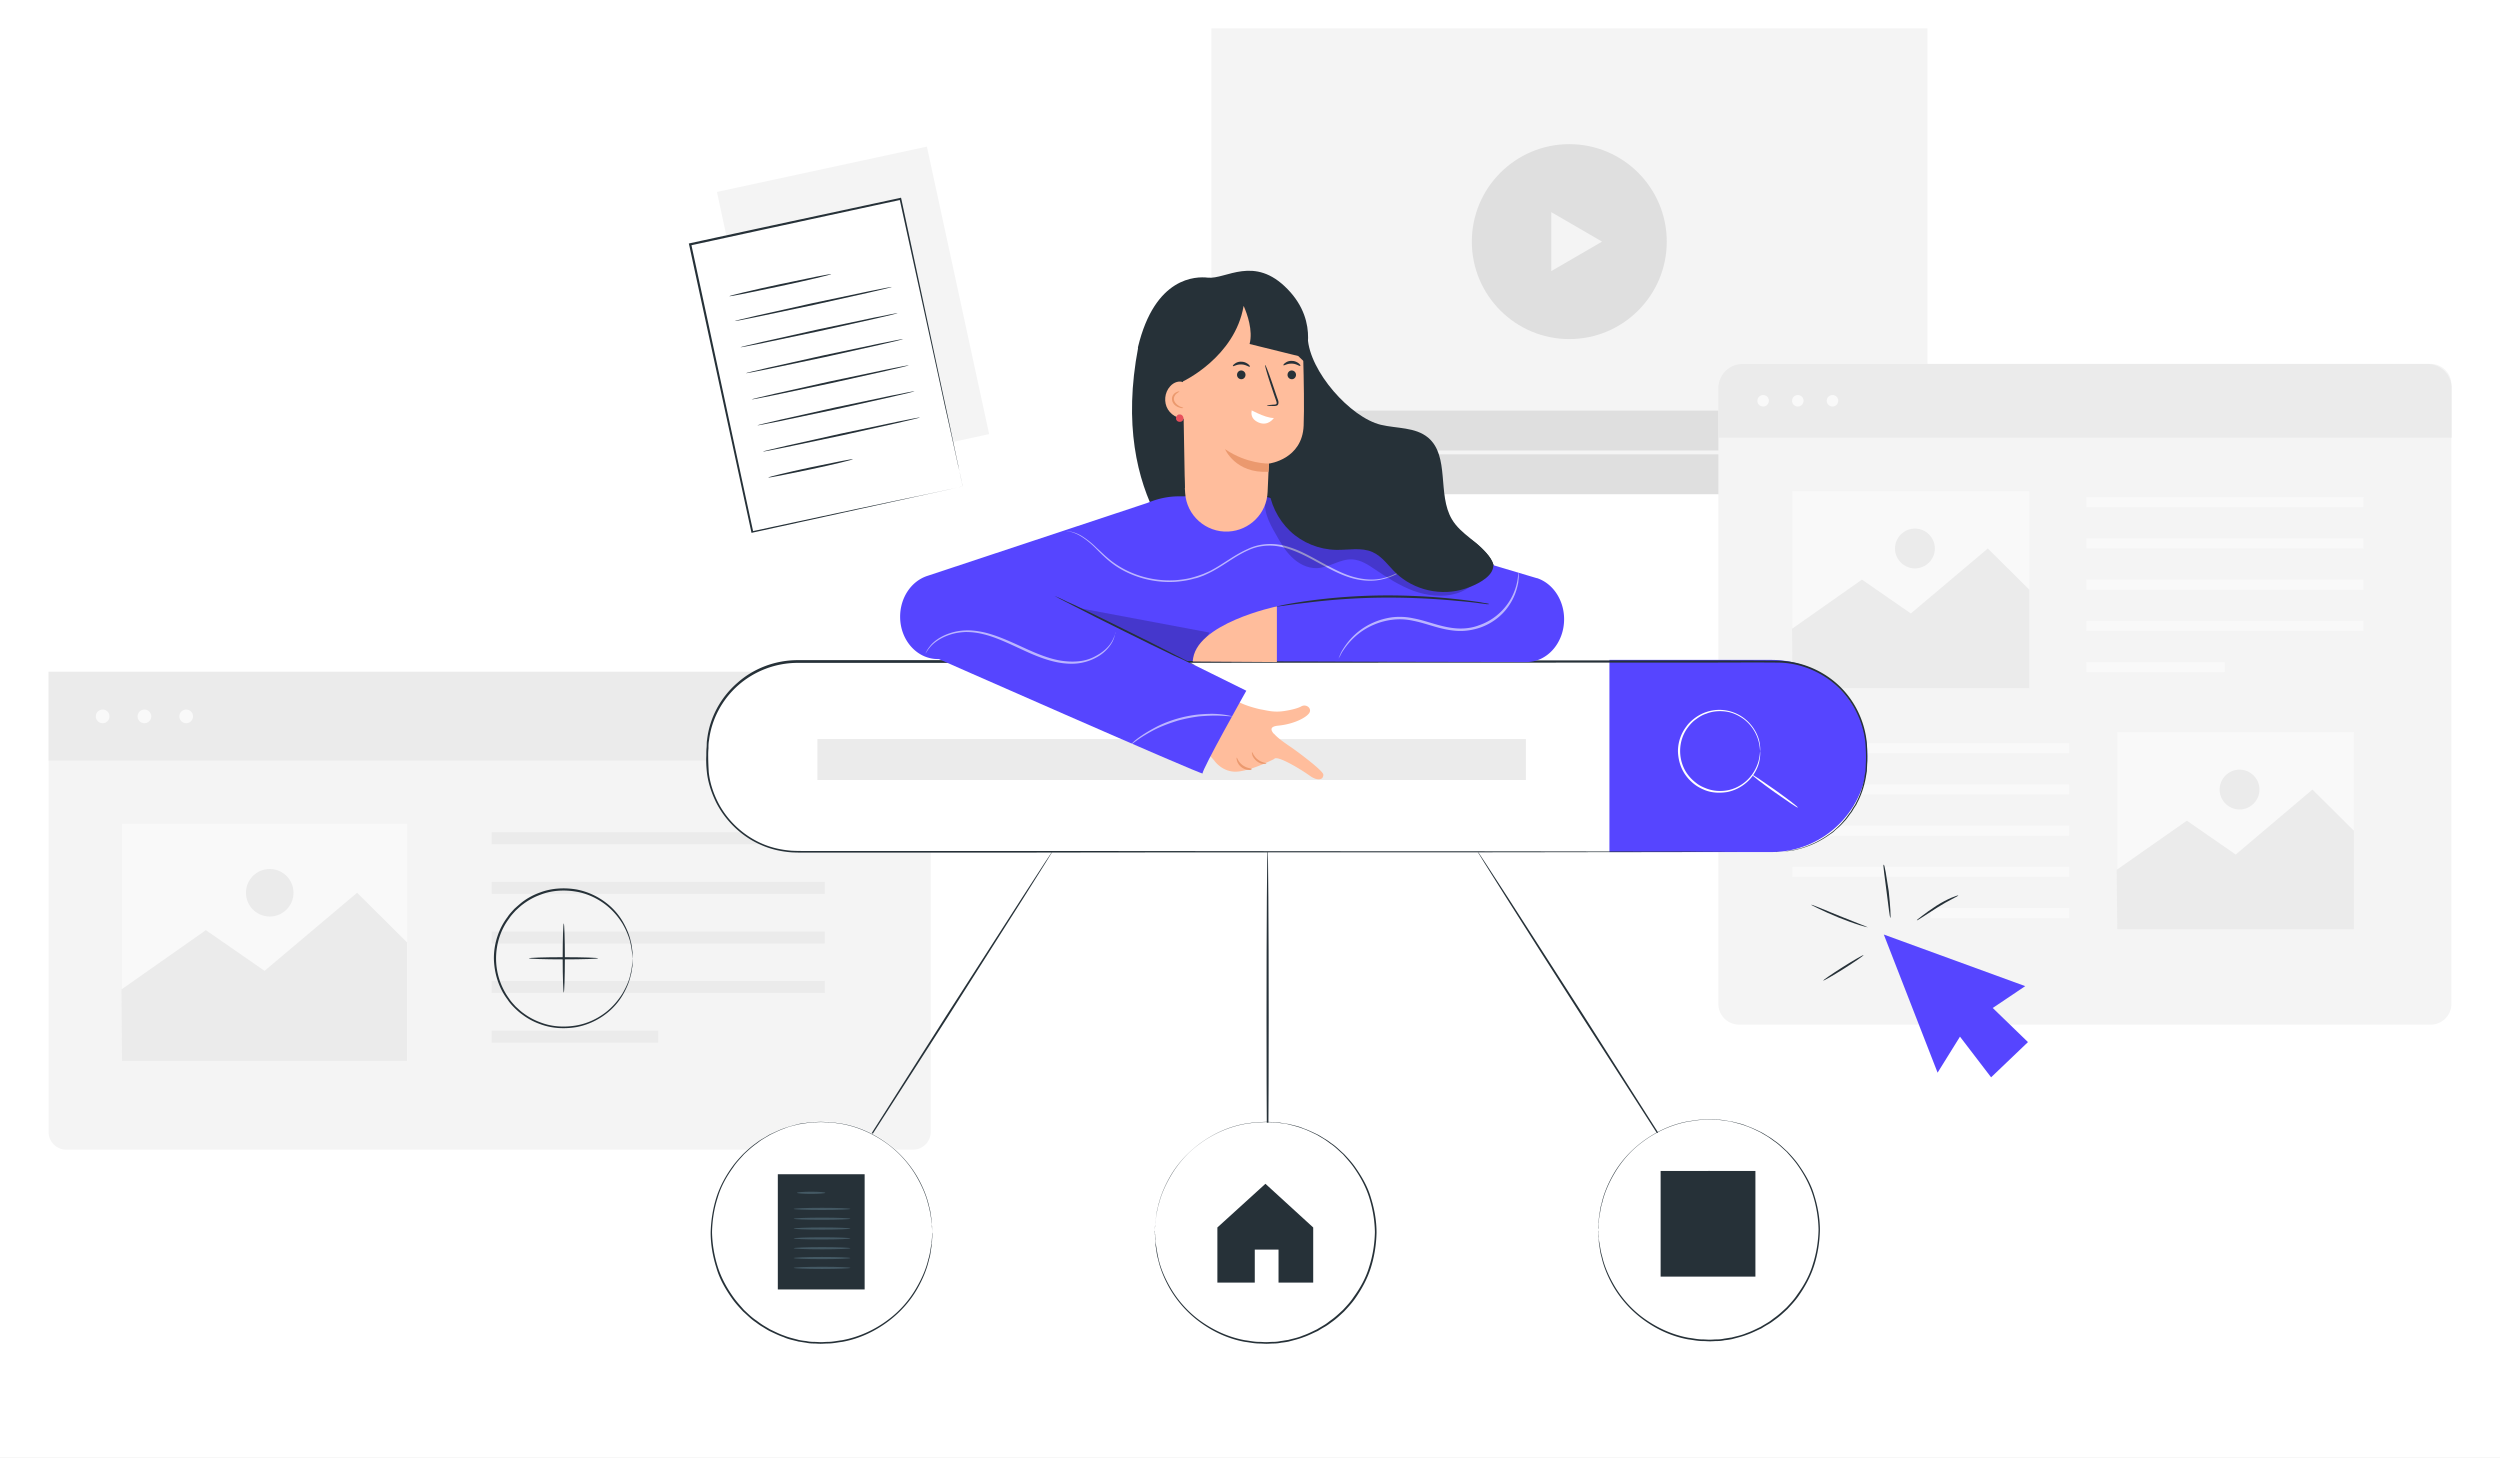 <svg xmlns="http://www.w3.org/2000/svg" xmlns:xlink="http://www.w3.org/1999/xlink" width="9157" height="5340" viewBox="0 0 9157 5340"><rect x="0" y="0" width="9157" height="5340" fill="#808080" stroke="none"/><defs><clipPath id="b"><rect width="9157" height="5340"/></clipPath></defs><g id="a" clip-path="url(#b)"><rect width="9157" height="5340" fill="#fff"/><g transform="translate(-636 -880)"><path d="M4259,2470l-770,167L3262,1583l769-166Z" fill="#f4f4f4"/><path d="M7696,2690H5073V984H7696Z" fill="#f4f4f4"/><path d="M6741,1765c0,197-160,357-357,357s-357-160-357-357,160-357,357-357S6741,1568,6741,1765Z" fill="#dfdfdf"/><path d="M6504,1765l-93,54-93,54V1657l93,54Z" fill="#f4f4f4"/><path d="M7696,2690H5073V2384H7696Z" fill="#dfdfdf"/><path d="M5328,2537l-38,22-38,22v-88l38,22Z" fill="#f4f4f4"/><path d="M7480,2544H5545v-14H7480Z" fill="#f4f4f4"/><path d="M5584,2537a29,29,0,1,1-29-29A29.021,29.021,0,0,1,5584,2537Z" fill="#f4f4f4"/><path d="M9539,4633H7006a75.966,75.966,0,0,1-76-76V2289a75.966,75.966,0,0,1,76-76H9539a75.966,75.966,0,0,1,76,76V4557A75.966,75.966,0,0,1,9539,4633Z" fill="#f4f4f4"/><path d="M9616,2483H6930V2302a89.2,89.2,0,0,1,89-89H9527a89.2,89.2,0,0,1,89,89Z" fill="#ebebeb"/><path d="M7115,2348a21,21,0,1,1-21-21A20.506,20.506,0,0,1,7115,2348Z" fill="#f9f9f9"/><path d="M7242,2348a21,21,0,1,1-21-21A20.506,20.506,0,0,1,7242,2348Z" fill="#f9f9f9"/><path d="M7369,2348a21,21,0,1,1-21-21A20.506,20.506,0,0,1,7369,2348Z" fill="#f9f9f9"/><path d="M9293,2738H8278v-37H9293Z" fill="#f9f9f9"/><path d="M9293,2889H8278v-37H9293Z" fill="#f9f9f9"/><path d="M9293,3040H8278v-37H9293Z" fill="#f9f9f9"/><path d="M9293,3191H8278v-37H9293Z" fill="#f9f9f9"/><path d="M8785,3342H8278v-37h507Z" fill="#f9f9f9"/><path d="M7201,3639H8215v-37H7201Z" fill="#f9f9f9"/><path d="M7201,3790H8215v-37H7201Z" fill="#f9f9f9"/><path d="M7201,3941H8215v-37H7201Z" fill="#f9f9f9"/><path d="M7201,4092H8215v-37H7201Z" fill="#f9f9f9"/><path d="M7708,4243h507v-37H7708Z" fill="#f9f9f9"/><path d="M9258,4284H8391V3562h867Z" fill="#f9f9f9"/><path d="M8389,4066l257-180,179,124,281-238,152,151v361H8391Z" fill="#ebebeb"/><path d="M8912,3772c0,40-33,73-73,73s-73-33-73-73,33-73,73-73S8912,3732,8912,3772Z" fill="#ebebeb"/><path d="M8069,3401H7201V2679h868Z" fill="#f9f9f9"/><path d="M7200,3183l256-180,179,124,282-238,152,151v361H7201Z" fill="#ebebeb"/><path d="M7723,2889c0,40-33,73-73,73s-73-33-73-73,33-73,73-73S7723,2849,7723,2889Z" fill="#ebebeb"/><path d="M3981,5091H879a64.87,64.87,0,0,1-65-65V3340H4045V5026a64.87,64.87,0,0,1-65,65Z" fill="#f4f4f4"/><path d="M4046,3666H814V3341H4046Z" fill="#ebebeb"/><path d="M1037,3504a25,25,0,1,1-25-25A24.757,24.757,0,0,1,1037,3504Z" fill="#f9f9f9"/><path d="M1190,3504a25,25,0,1,1-25-25A24.757,24.757,0,0,1,1190,3504Z" fill="#f9f9f9"/><path d="M1343,3504a25,25,0,1,1-25-25A24.757,24.757,0,0,1,1343,3504Z" fill="#f9f9f9"/><path d="M3657,3972H2437v-44H3657Z" fill="#ebebeb"/><path d="M3657,4154H2437v-44H3657Z" fill="#ebebeb"/><path d="M3657,4336H2437v-44H3657Z" fill="#ebebeb"/><path d="M3657,4517H2437v-44H3657Z" fill="#ebebeb"/><path d="M3047,4699H2437v-44h610Z" fill="#ebebeb"/><path d="M2127,4766H1083V3897H2127Z" fill="#f9f9f9"/><path d="M1081,4504l309-217,215,149,339-286,183,182v434H1083Z" fill="#ebebeb"/><path d="M1711,4150a87,87,0,1,1-87-87A87.063,87.063,0,0,1,1711,4150Z" fill="#ebebeb"/><path d="M4162,2661l-770,166L3165,1774l769-167Z" fill="#fff"/><path d="M4162,2661a12.133,12.133,0,0,1-1-5,129.932,129.932,0,0,1-3-15c-3-13-7-33-13-57-11-50-27-124-48-216-40-185-98-448-166-759l4,3c-232,50-494,107-770,167h0l3-4c85,393,163,758,227,1053l-4-2c233-50,425-91,559-119,67-14,120-25,156-33,18-4,32-7,41-9s14-3,14-3-4,1-14,3c-9,2-23,5-40,9-36,8-88,19-155,34-134,29-327,72-560,123l-3,1-1-3c-64-296-143-660-228-1053l-1-4,4-1h0c276-60,538-116,770-166l3-1,1,3c67,312,123,576,163,762,20,92,35,166,46,216q7.5,37.5,12,57,1.5,9,3,15a17.5,17.5,0,0,1,1,5Z" fill="#263138"/><path d="M3681,1884c0,2-83,22-186,44s-187,39-188,37c0-2,83-22,186-44S3680,1882,3681,1884Z" fill="#263138"/><path d="M3903,1931c0,2-128,31-287,66-159,34-289,61-289,59s128-31,287-66C3773,1956,3903,1929,3903,1931Z" fill="#263138"/><path d="M3924,2027c0,2-128,31-287,66-159,34-289,61-289,59s128-31,287-66C3794,2052,3924,2025,3924,2027Z" fill="#263138"/><path d="M3944,2122c0,2-128,31-287,66-159,34-289,61-289,59s128-31,287-66C3814,2147,3944,2120,3944,2122Z" fill="#263138"/><path d="M3965,2218c0,2-128,31-287,66-159,34-289,61-289,59s128-31,287-66C3835,2243,3965,2216,3965,2218Z" fill="#263138"/><path d="M3986,2313c0,2-128,31-287,66-159,34-289,61-289,59s128-31,287-66C3856,2338,3986,2311,3986,2313Z" fill="#263138"/><path d="M4006,2409c0,2-128,31-287,66-159,34-289,61-289,59s128-31,287-66C3876,2434,4006,2407,4006,2409Z" fill="#263138"/><path d="M3760,2562c0,2-69,19-154,37-86,18-155,32-156,30,0-2,69-19,154-37C3690,2574,3759,2560,3760,2562Z" fill="#263138"/><path d="M7536,4303l197,506,82-132,114,149,135-129-129-125,119-80Z" fill="#5645ff"/><path d="M7462,4378c1,2-31,24-72,50s-75,45-76,44c-1-2,31-24,72-50S7461,4377,7462,4378Z" fill="#263138"/><path d="M7477,4276c0,1-12-2-32-8-19-6-46-16-74-27-29-12-54-23-72-32s-29-14-29-15,12,3,31,11c21,9,46,19,73,30s52,21,73,29c19,7,30,12,30,13Z" fill="#263138"/><path d="M7536,4047c1,0,4,10,7,28,3,17,7,42,11,69,3,27,5,51,6,69s1,29,0,29c-2,0-7-43-14-97s-13-97-11-97Z" fill="#263138"/><path d="M7809,4160c1,2-36,18-77,44s-74,49-75,47c-1-1,7-7,20-17s31-23,51-36C7770,4171,7808,4158,7809,4160Z" fill="#263138"/><path d="M2953,4390c-1,0,0-22-9-61-5-19-14-42-28-66-15-24-35-49-64-71-28-21-64-39-105-46s-87-6-131,11a241.541,241.541,0,0,0-63,34c-10,7-19,16-28,24-8,9-17,18-24,29-31,41-48,93-48,147a250.912,250.912,0,0,0,48,147c7,11,16,20,24,29,9,8,18,17,28,24a241.541,241.541,0,0,0,63,34c44,17,90,18,131,11s77-25,105-46,49-47,64-71c14-24,24-47,28-66,10-39,8-61,9-61v16c0,5,0,12-2,19-1,8-2,17-5,26-4,20-13,43-27,68a238.665,238.665,0,0,1-64,73,256.369,256.369,0,0,1-107,48c-42,7-89,6-134-11a240.9,240.9,0,0,1-65-35c-10-7-20-16-29-25s-18-19-25-30c-32-42-49-96-50-151,0-55,18-109,50-151,7-11,16-20,25-30,10-9,19-17,29-25a240.9,240.9,0,0,1,65-35c45-17,92-18,134-11a256.369,256.369,0,0,1,107,48,238.665,238.665,0,0,1,64,73c14,25,23,48,27,68,3,10,4,19,5,26,1,8,2,14,2,19v18Z" fill="#263138"/><path d="M2701,4516c-2,0-4-57-4-127s2-127,4-127,4,57,4,127S2703,4516,2701,4516Z" fill="#263138"/><path d="M2827,4390c0,2-57,4-127,4s-127-2-127-4,57-4,127-4S2827,4388,2827,4390Z" fill="#263138"/><path d="M6819,5204c-2,1-176-269-390-603s-385-605-384-607c2-1,176,269,390,603,213,334,385,605,384,606Z" fill="#263138"/><path d="M6490,5388c0,224,181,405,405,405s405-181,405-405-181-405-405-405S6490,5164,6490,5388Z" fill="#fff"/><path d="M6490,5388v-7a141.58,141.58,0,0,1,1-19,70.842,70.842,0,0,1,1-14c0-5,1-11,2-17,2-12,3-27,8-42,7-32,21-69,44-109s57-81,103-116,104-65,171-77c17-2,34-6,52-6,9,0,18-1,27-1s18,1,27,1a124.125,124.125,0,0,1,27,3c9,1,18,3,27,4,18,5,37,8,54,16,18,6,36,15,53,23,9,5,17,10,25,15,9,5,17,11,25,17,17,11,31,26,46,39,14,15,28,30,40,47,24,34,46,71,58,112,13,41,21,85,21,129-1,44-8,88-21,129s-34,79-58,113c-12,17-26,32-40,47-15,14-30,28-46,39-8,6-16,12-25,17s-17,10-25,15c-18,8-35,17-53,23-18,7-36,11-54,16a251.225,251.225,0,0,1-27,4,124.125,124.125,0,0,1-27,3c-9,0-18,1-27,1s-18-1-27-1c-18,0-35-4-52-6-67-12-125-42-171-77a406.348,406.348,0,0,1-103-116c-23-40-37-77-44-109-5-16-6-30-8-42-1-6-2-12-2-17s0-10-1-14c0-8,0-15-1-19v-7a41.839,41.839,0,0,0,1,7c0,5,1,11,1,19,0,4,1,9,1,14,1,5,2,11,3,17,2,12,4,26,9,42,7,31,22,68,45,107a397.934,397.934,0,0,0,102,114c46,34,103,63,169,75,17,2,33,6,51,6,9,0,17,1,26,1s18-1,27-1a124.125,124.125,0,0,0,27-3c9-1,18-3,27-4,18-5,36-8,54-16,18-6,35-15,52-23,8-5,17-10,25-15,9-5,16-11,24-17,16-11,31-25,46-39,14-15,28-30,39-47,24-33,45-70,57-111,13-40,20-83,21-127a450.3,450.3,0,0,0-21-127c-13-41-33-77-57-111-12-17-26-32-39-47-15-13-29-28-46-39-8-6-16-12-24-17s-17-10-25-15c-17-8-34-17-52-23-17-7-36-11-54-16a251.225,251.225,0,0,0-27-4,124.125,124.125,0,0,0-27-3c-9,0-18-1-27-1s-18,1-26,1c-17,0-34,4-51,6-66,12-124,41-169,75-46,34-79,75-102,114s-38,76-45,107c-5,15-7,30-9,42-1,6-2,12-3,17,0,5-1,10-1,14a149.316,149.316,0,0,0-1,19,24.417,24.417,0,0,1-1,7Z" fill="#263138"/><g transform="translate(-10.46 -71)"><path d="M6729,5240v387h347.191V5240Z" fill="#263138"/></g><path d="M6965,5244c-1,0-5-11-13-28a90.812,90.812,0,0,0-20-26,50.715,50.715,0,0,0-16-9,64.477,64.477,0,0,0-20-3c-14,0-28,3-38,9s-16,16-21,24c-8,17-11,29-12,28-1,0,0-12,8-31,4-9,10-20,22-28,11-8,26-11,42-11,8,0,15,2,22,4a78.445,78.445,0,0,1,18,11c10,9,16,20,20,28,8,18,9,30,9,30Z" fill="#263138"/><path d="M5279,5231c-2,0-4-279-4-623s2-623,4-623,4,279,4,623S5281,5231,5279,5231Z" fill="#263138"/><path d="M4866,5397c0,224,181,405,405,405s405-181,405-405-181-405-405-405S4866,5173,4866,5397Z" fill="#fff"/><path d="M4866,5397v-7a141.58,141.58,0,0,1,1-19,70.842,70.842,0,0,1,1-14c0-5,1-11,2-17,2-12,3-27,8-42,7-32,21-69,44-109s57-81,103-116,104-65,171-77c17-2,34-6,52-6,9,0,18-1,27-1s18,1,27,1a124.125,124.125,0,0,1,27,3c9,1,18,3,27,4,18,5,37,8,54,16,18,6,36,15,53,23,9,5,17,10,25,15,9,5,17,11,25,17,17,11,31,26,46,39,14,15,28,30,40,47,24,34,46,71,58,112,13,41,21,85,21,129-1,44-8,88-21,129s-34,79-58,113c-12,17-26,32-40,47-15,14-30,28-46,39-8,6-16,12-25,17s-17,10-25,15c-18,8-35,17-53,23-18,7-36,11-54,16a251.225,251.225,0,0,1-27,4,124.125,124.125,0,0,1-27,3c-9,0-18,1-27,1s-18-1-27-1c-18,0-35-4-52-6-67-12-125-42-171-77a406.348,406.348,0,0,1-103-116c-23-40-37-77-44-109-5-16-6-30-8-42-1-6-2-12-2-17s0-10-1-14c0-8,0-15-1-19v-7a41.839,41.839,0,0,0,1,7c0,5,1,11,1,19,0,4,1,9,1,14,1,5,2,11,3,17,2,12,4,26,8,42,7,31,22,68,45,107a397.934,397.934,0,0,0,102,114c46,34,103,63,169,75,17,2,33,6,51,6,9,0,17,1,26,1s18-1,27-1a124.125,124.125,0,0,0,27-3c9-1,18-3,27-4,18-5,36-8,54-16,18-6,35-15,52-23,8-5,17-10,25-15,9-5,16-11,24-17,16-11,31-25,46-39,14-15,28-30,39-47,24-33,45-70,57-111,13-40,20-83,21-127a450.3,450.3,0,0,0-21-127c-13-41-33-77-57-111-12-17-26-32-39-47-15-13-29-28-46-39-8-6-16-12-24-17s-17-10-25-15c-17-8-34-17-52-23-17-7-36-11-54-16a251.225,251.225,0,0,0-27-4,124.125,124.125,0,0,0-27-3c-9,0-18-1-27-1s-18,1-26,1c-17,0-34,4-51,6-66,12-124,41-169,75-46,34-79,75-102,114s-38,76-45,107c-5,15-7,30-9,42-1,6-2,12-3,17,0,5-1,10-1,14a149.316,149.316,0,0,0-1,19,24.417,24.417,0,0,1-1,7Z" fill="#263138"/><path d="M5271,5216l-176,160v202h137V5457h87v121h127V5376Z" fill="#263138"/><path d="M3712,5218c-2-1,173-277,389-616,217-339,394-613,395-612,2,1-173,277-389,616C3890,4945,3713,5219,3712,5218Z" fill="#263138"/><path d="M4051,5392c0,224-181,405-405,405s-405-181-405-405,181-405,405-405S4051,5168,4051,5392Z" fill="#fff"/><path d="M4051,5392a41.839,41.839,0,0,0-1-7c0-5-1-11-1-19,0-4-1-9-1-14-1-5-2-11-3-17-2-12-4-26-9-42-7-31-22-68-45-107a397.934,397.934,0,0,0-102-114c-46-34-103-63-169-75-17-2-33-6-51-6-9,0-17-1-26-1s-18,1-27,1a124.125,124.125,0,0,0-27,3c-9,1-18,3-27,4-18,5-36,8-54,16-18,6-35,15-52,23-8,5-17,10-25,15-9,5-16,11-24,17-16,11-31,25-46,39-13,15-28,30-39,47-24,33-45,70-57,111-13,40-20,83-21,127a450.3,450.3,0,0,0,21,127c13,41,33,77,57,111,12,17,26,32,39,47,15,14,29,28,46,39,8,6,16,12,24,17s17,10,25,15c17,8,34,17,52,23,17,7,36,11,54,16a251.225,251.225,0,0,0,27,4,124.125,124.125,0,0,0,27,3c9,0,18,1,27,1s18-1,26-1c17,0,34-4,51-6,66-12,124-41,169-75,46-34,79-75,102-114s38-76,45-107c5-15,7-30,9-42,1-6,2-12,3-17,0-5,1-10,1-14a149.316,149.316,0,0,0,1-19,24.417,24.417,0,0,1,1-7v7a141.58,141.58,0,0,1-1,19,70.842,70.842,0,0,1-1,14c0,5-1,11-2,17-2,12-3,27-8,42-7,32-21,69-44,109s-57,81-103,116-104,65-171,77c-17,2-34,6-52,6-9,0-18,1-27,1s-18-1-27-1a124.125,124.125,0,0,1-27-3c-9-1-18-3-27-4-18-5-37-8-54-16-18-6-36-15-53-23-9-5-17-10-25-15-9-5-17-11-25-17-17-11-31-26-46-39-14-15-28-30-40-47-24-34-46-71-58-113-13-41-21-85-21-129,1-44,8-88,21-129s34-79,58-112c12-17,26-32,40-47,15-14,30-28,46-39,8-6,16-12,25-17s17-10,25-15c18-8,35-17,53-23,18-7,36-11,54-16a251.225,251.225,0,0,1,27-4,124.125,124.125,0,0,1,27-3c9,0,18-1,27-1s18,1,27,1c18,0,35,4,52,6,67,12,125,42,171,77a406.348,406.348,0,0,1,103,116c23,40,37,77,44,109,5,16,6,30,8,42,1,6,2,12,2,17s0,10,1,14c0,8,0,15,1,19v2Z" fill="#263138"/><path d="M3803,5603H3485V5181h318Z" fill="#263138"/><path d="M3659,5249c0,2-23,4-52,4s-52-2-52-4,23-4,52-4S3659,5247,3659,5249Z" fill="#445964"/><path d="M3751,5308c0,2-47,4-104,4-58,0-104-2-104-4s47-4,104-4C3705,5304,3751,5306,3751,5308Z" fill="#445964"/><path d="M3751,5344c0,2-47,4-104,4-58,0-104-2-104-4s47-4,104-4C3705,5340,3751,5342,3751,5344Z" fill="#445964"/><path d="M3751,5380c0,2-47,4-104,4-58,0-104-2-104-4s47-4,104-4C3705,5376,3751,5378,3751,5380Z" fill="#445964"/><path d="M3751,5416c0,2-47,4-104,4-58,0-104-2-104-4s47-4,104-4C3705,5412,3751,5414,3751,5416Z" fill="#445964"/><path d="M3751,5452c0,2-47,4-104,4-58,0-104-2-104-4s47-4,104-4C3705,5448,3751,5450,3751,5452Z" fill="#445964"/><path d="M3751,5488c0,2-47,4-104,4-58,0-104-2-104-4s47-4,104-4C3705,5484,3751,5486,3751,5488Z" fill="#445964"/><path d="M3751,5524c0,2-47,4-104,4-58,0-104-2-104-4s47-4,104-4C3705,5520,3751,5522,3751,5524Z" fill="#445964"/><path d="M7141,4001H3557c-182,0-330-148-330-330v-36c0-182,148-330,330-330H7141c182,0,330,148,330,330v36C7471,3853,7323,4001,7141,4001Z" fill="#fff"/><path d="M6531,3298v703h593c194,0,352-157,352-352,0-194-157-352-352-352H6531Z" fill="#5645ff"/><path d="M7083,3630c-1,0,0-13-6-36-6-22-21-55-54-80-17-12-37-23-61-27s-51-3-76,7c-13,4-25,11-37,20-12,8-22,19-31,31-18,24-28,54-28,86,0,31,10,62,28,86a151.8,151.8,0,0,0,31,31c11,9,24,15,37,20,26,10,52,11,76,7s45-15,61-27c33-25,48-58,54-80,6-23,5-36,6-36,0,0,2,13-3,37-5,23-20,57-54,83a152.809,152.809,0,0,1-63,29c-25,4-53,4-80-6-13-5-27-12-39-21a161.7,161.7,0,0,1-32-32c-19-25-29-57-30-90a149.784,149.784,0,0,1,30-90c9-13,20-23,32-32a149.936,149.936,0,0,1,119-27,152.809,152.809,0,0,1,63,29c34,27,49,61,54,83,5,23,3,37,3,37Z" fill="#fff"/><path d="M7221,3838c-1,2-39-24-86-57-46-33-83-61-81-63,1-2,39,24,86,57C7186,3808,7223,3836,7221,3838Z" fill="#fff"/><path d="M6225,3737H3630V3587H6225Z" fill="#ebebeb"/><path d="M7141,4001s8-1,24-2c8,0,18-2,29-4,12-1,25-5,40-9a345.124,345.124,0,0,0,102-51c5-3,9-7,14-10,4-4,9-8,13-12a222.557,222.557,0,0,0,26-27c9-9,16-21,25-32,4-6,7-12,11-18l6-9,5-10c14-26,23-56,29-88a200.235,200.235,0,0,1,4-24c0-8,1-17,1-25a468.448,468.448,0,0,0,0-53c-1-71-28-149-83-211s-140-107-235-109c-95-1-195,0-301,0-843,0-2008,1-3294,1a330.445,330.445,0,0,0-217,82c-59,52-98,125-107,202-2,10-2,19-2,29a281.021,281.021,0,0,0-1,29c0,20,1,39,2,58,4,38,16,75,33,109,34,68,93,123,162,153,34,15,71,23,108,26,18,1,37,1,56,1h705c557,0,1059,1,1481,1,421,0,762,1,998,1,118,0,209,1,271,1h0c-62,0-154,0-271,1-236,0-577,1-998,1-422,0-923,0-1481,1H3591c-19,0-37,0-56-1-38-3-75-11-111-27-70-30-130-87-165-156-17-35-30-73-34-112-2-20-3-39-2-59,0-10,0-20,1-29,1-10,0-20,2-30,9-79,49-154,110-207,60-54,140-84,222-84,1286,0,2451,1,3294,1,105,0,206,0,301,1,96,3,182,48,238,111s83,142,84,214c0,18,1,35,0,53,0,9-1,17-1,26-1,8-3,17-4,25-6,32-16,62-30,89-2,3-3,7-5,10l-6,9c-4,6-7,12-11,18-9,11-16,23-25,32-9,10-17,19-27,27a153.8,153.8,0,0,0-13,12,121.327,121.327,0,0,1-14,10,337.631,337.631,0,0,1-103,51c-15,4-28,8-40,9-12,2-21,3-29,3-16,1-24,1-24,1Z" fill="#263138"/><path d="M5302,3568c-13-15-14-27,15-30,63-6,109-33,116-49s-13-31-30-22c-14,8-41,14-61,17a174.437,174.437,0,0,1-51,1c-15-2-27-5-39-7,0,0-66-14-95-37l-140,150,66,74s31,47,88,41c56-6,132-46,132-46,10-16,101,40,130,61s51,16,50-4c-1-14-89-80-118-100-16-11-48-32-63-50Z" fill="#ffbd9c"/><path d="M5220,3698c0,1-4,3-11,2-7,0-17-3-26-10a46.117,46.117,0,0,1-16-23c-2-7-2-11-1-12,2,0,5,16,22,28,16,12,33,11,33,13Z" fill="#eb996e"/><path d="M5275,3676c0,1-4,2-11,2s-16-3-25-10c-8-7-14-15-16-22s-2-11-1-11c2,0,6,16,21,27,15,12,31,12,31,14Z" fill="#eb996e"/><path d="M5426,2117c6,123,156,292,268,319,59,14,126,8,173,47,80,68,33,208,87,299,33,56,99,83,136,136,62,88,20,221-64,287s-197,78-302,75c-233-6-471-80-639-245-79-77-388-317-280-883l622-34Z" fill="#263138"/><path d="M6266,2998l-884-263c-73-31-129-39-129-39l-299,2c-41,0-79,9-115,24l-805,267c-60,19-101,80-101,150,0,86,62,155,138,155h372a42.046,42.046,0,0,1-2,5l1293,5h0l493,1c76,0,138-70,138-157,0-70-41-132-101-151Z" fill="#5645ff"/><path d="M6089,3093h-8c-6-1-14-2-23-3q-30-4.5-84-9a2646.529,2646.529,0,0,0-277-12,2405.709,2405.709,0,0,0-277,19c-35,4-64,8-83,11-9,1-17,2-23,3a45.306,45.306,0,0,1-8,1,73.473,73.473,0,0,1,8-2c6-1,13-3,22-5,20-4,48-9,83-14a2169.126,2169.126,0,0,1,278-21,2347.347,2347.347,0,0,1,278,14c35,4,64,8,84,11,9,2,17,3,23,4a73.473,73.473,0,0,1,8,2Z" fill="#263138"/><path d="M5881,2878a12.376,12.376,0,0,0-2,3l-8,8c-7,7-17,18-31,30a462.142,462.142,0,0,1-54,43c-22,15-49,31-83,39-33,9-72,8-110-2-39-10-77-30-116-51s-80-45-126-59c-46-15-98-15-144,7-47,21-86,53-129,76-11,6-22,11-33,16-11,4-22,9-34,11-23,7-46,10-68,12-90,6-171-23-226-62-28-20-49-42-68-61s-37-33-53-43c-32-20-55-19-54-20,0,0,5,0,15,2s24,6,41,16a305.809,305.809,0,0,1,54,43c20,18,41,40,69,59,55,38,134,66,223,60,22-2,45-5,67-12,11-3,22-7,33-11,11-5,22-9,32-15,43-23,82-55,130-76,47-23,103-23,149-8,47,14,88,39,127,60s77,41,115,51,75,12,108,3c32-8,59-23,82-38a608.916,608.916,0,0,0,54-42c14-12,25-23,32-29l8-8c2-2,3-3,3-2Z" fill="rgba(255,255,255,0.6)"/><path d="M4507,3092l559,105-65,105h-17Z" fill="rgba(0,0,0,0.2)"/><path d="M6199,2981v9c0,6-1,14-2,24-4,21-12,52-34,84-21,32-57,64-106,81-24,8-51,13-79,12s-56-7-84-15-55-17-81-22a224.6,224.6,0,0,0-77-4c-49,6-91,26-121,49a259.957,259.957,0,0,0-60,65,74.586,74.586,0,0,0-7,12c-2,3-3,7-5,9-3,5-4,8-4,7,0,0,1-3,3-8,1-3,3-6,4-10,2-4,4-8,7-13,11-18,29-44,59-68s72-45,123-52a236.219,236.219,0,0,1,79,4c27,5,54,14,82,22s55,14,82,15,53-3,76-12c47-16,82-47,104-78a211.225,211.225,0,0,0,35-81c4-21,4-33,5-33Z" fill="rgba(255,255,255,0.6)"/><path d="M4036,3277s1011,446,1005,436c-5-10,160-303,160-303l-819-405-347,271Z" fill="#5645ff"/><path d="M4499,3063s8,3,21,9c14,7,33,16,56,26,47,22,111,54,182,89s135,67,181,91c22,11,41,21,55,28,13,7,20,11,20,11s-8-3-21-9c-14-7-33-16-56-26-47-22-111-54-182-89s-135-67-181-91c-22-11-41-21-55-28C4506,3067,4499,3063,4499,3063Z" fill="#263138"/><path d="M4721,3198s-1,12-9,30c-9,18-28,43-60,60a185.376,185.376,0,0,1-56,20c-21,4-44,4-68,1-48-6-98-26-147-49-50-23-97-46-143-57a258.6,258.6,0,0,0-66-8c-21,1-40,4-57,10-34,11-58,29-71,44s-18,26-18,25c0,0,3-11,16-27,12-16,36-35,71-47a206.47,206.47,0,0,1,59-11c22-1,44,2,68,7,47,11,95,33,145,56s98,43,145,49c23,3,46,3,66,0a155.709,155.709,0,0,0,55-19c32-17,51-39,60-57s11-29,12-29Z" fill="rgba(255,255,255,0.6)"/><path d="M5150,3504c0,1-22-2-59-3-18,0-40,1-63,3a598.147,598.147,0,0,0-76,15c-26,8-51,17-73,27s-40,21-55,30c-30,19-47,34-48,33l11-11c7-7,19-16,34-26s34-21,55-32a451.026,451.026,0,0,1,150-43c24-2,46-3,64-2a320.179,320.179,0,0,1,43,5c10,2,16,3,15,4Z" fill="rgba(255,255,255,0.6)"/><path d="M5275,2695c-17,47,8,97,33,140,17,30,34,61,59,85,24,24,57,42,92,41,45-1,86-35,131-32,31,2,58,20,83,37,44,30,90,59,140,78,50,18,106,25,157,10s97-56,109-108l-805-251Z" fill="rgba(0,0,0,0.2)"/><path d="M5279,2682c2-54,5-104,5-104s122-15,127-139-7-410-7-410l-224-107-241,194,38,570c5,82,76,145,158,141C5213,2823,5276,2761,5279,2682Z" fill="#ffbd9c"/><path d="M5383,2253c0,9-7,16-15,16a15.8,15.8,0,0,1-16-16c0-9,7-16,15-16A15.8,15.8,0,0,1,5383,2253Z" fill="#263138"/><path d="M5398,2220c-2,2-14-8-30-8-17-1-29,8-31,6-1-1,1-5,7-9a35.6,35.6,0,0,1,25-7c10,0,19,5,24,9s7,8,6,9Z" fill="#263138"/><path d="M5198,2253c0,9-7,16-15,16a15.8,15.8,0,0,1-16-16c0-9,7-16,15-16A15.8,15.8,0,0,1,5198,2253Z" fill="#263138"/><path d="M5213,2223c-2,2-14-8-30-8-17-1-29,8-31,6-1-1,1-5,7-9a35.6,35.6,0,0,1,25-7c10,0,19,5,24,9s7,8,6,9Z" fill="#263138"/><path d="M5276,2366c0-1,10-3,27-4,4,0,8-1,9-4s-1-8-3-14c-4-11-8-23-12-35-17-50-29-91-27-92s17,39,34,90c4,12,8,24,12,35,2,5,4,11,2,18-1,3-4,6-7,6a19.523,19.523,0,0,1-7,1c-17,0-27,0-27-1Z" fill="#263138"/><path d="M5221,2384c-17-11,47,28,81,27,0,0-20,31-55,17C5211,2413,5221,2384,5221,2384Z" fill="#fff"/><path d="M5284,2578s-81,2-161-53c0,0,38,90,159,83Z" fill="#eb996e"/><path d="M4809,2237c0,107-29,391,167,431l-7-391s190-89,222-276l1,1c12,28,34,88,21,138l178,44,20,19s63-139-59-264c-122-126-226-35-292-42-43-5-194-4-256,255l5,86Z" fill="#263138"/><path d="M4974,2282c-17-10-39-2-52,13-21,23-24,59-8,85s50,40,79,32Z" fill="#ffbd9c"/><path d="M4970,2374c0,1-6,2-14-1-8-2-21-9-26-23-2-7-2-14,1-20s7-10,11-12c8-5,14-5,14-4s-5,3-11,8-12,15-8,26,14,17,21,21C4965,2372,4971,2373,4970,2374Z" fill="#eb996e"/><path d="M4954,2398c-9,2-14,15-8,22,5,7,19,7,23-1,5-8-1-20-10-21Z" fill="#e8505b"/><path d="M5313,3305V3101s-303,63-308,202Z" fill="#ffbd9c"/><path d="M5282,2660c5,62,34,122,79,165s107,68,169,69c45,1,92-10,133,8,36,16,58,50,86,77,66,63,167,86,254,57,37-12,95-39,102-77,5-29-30-58-51-79s-48-34-75-47c-216-101-447-175-685-188l-12,13Z" fill="#263138"/></g></g></svg>